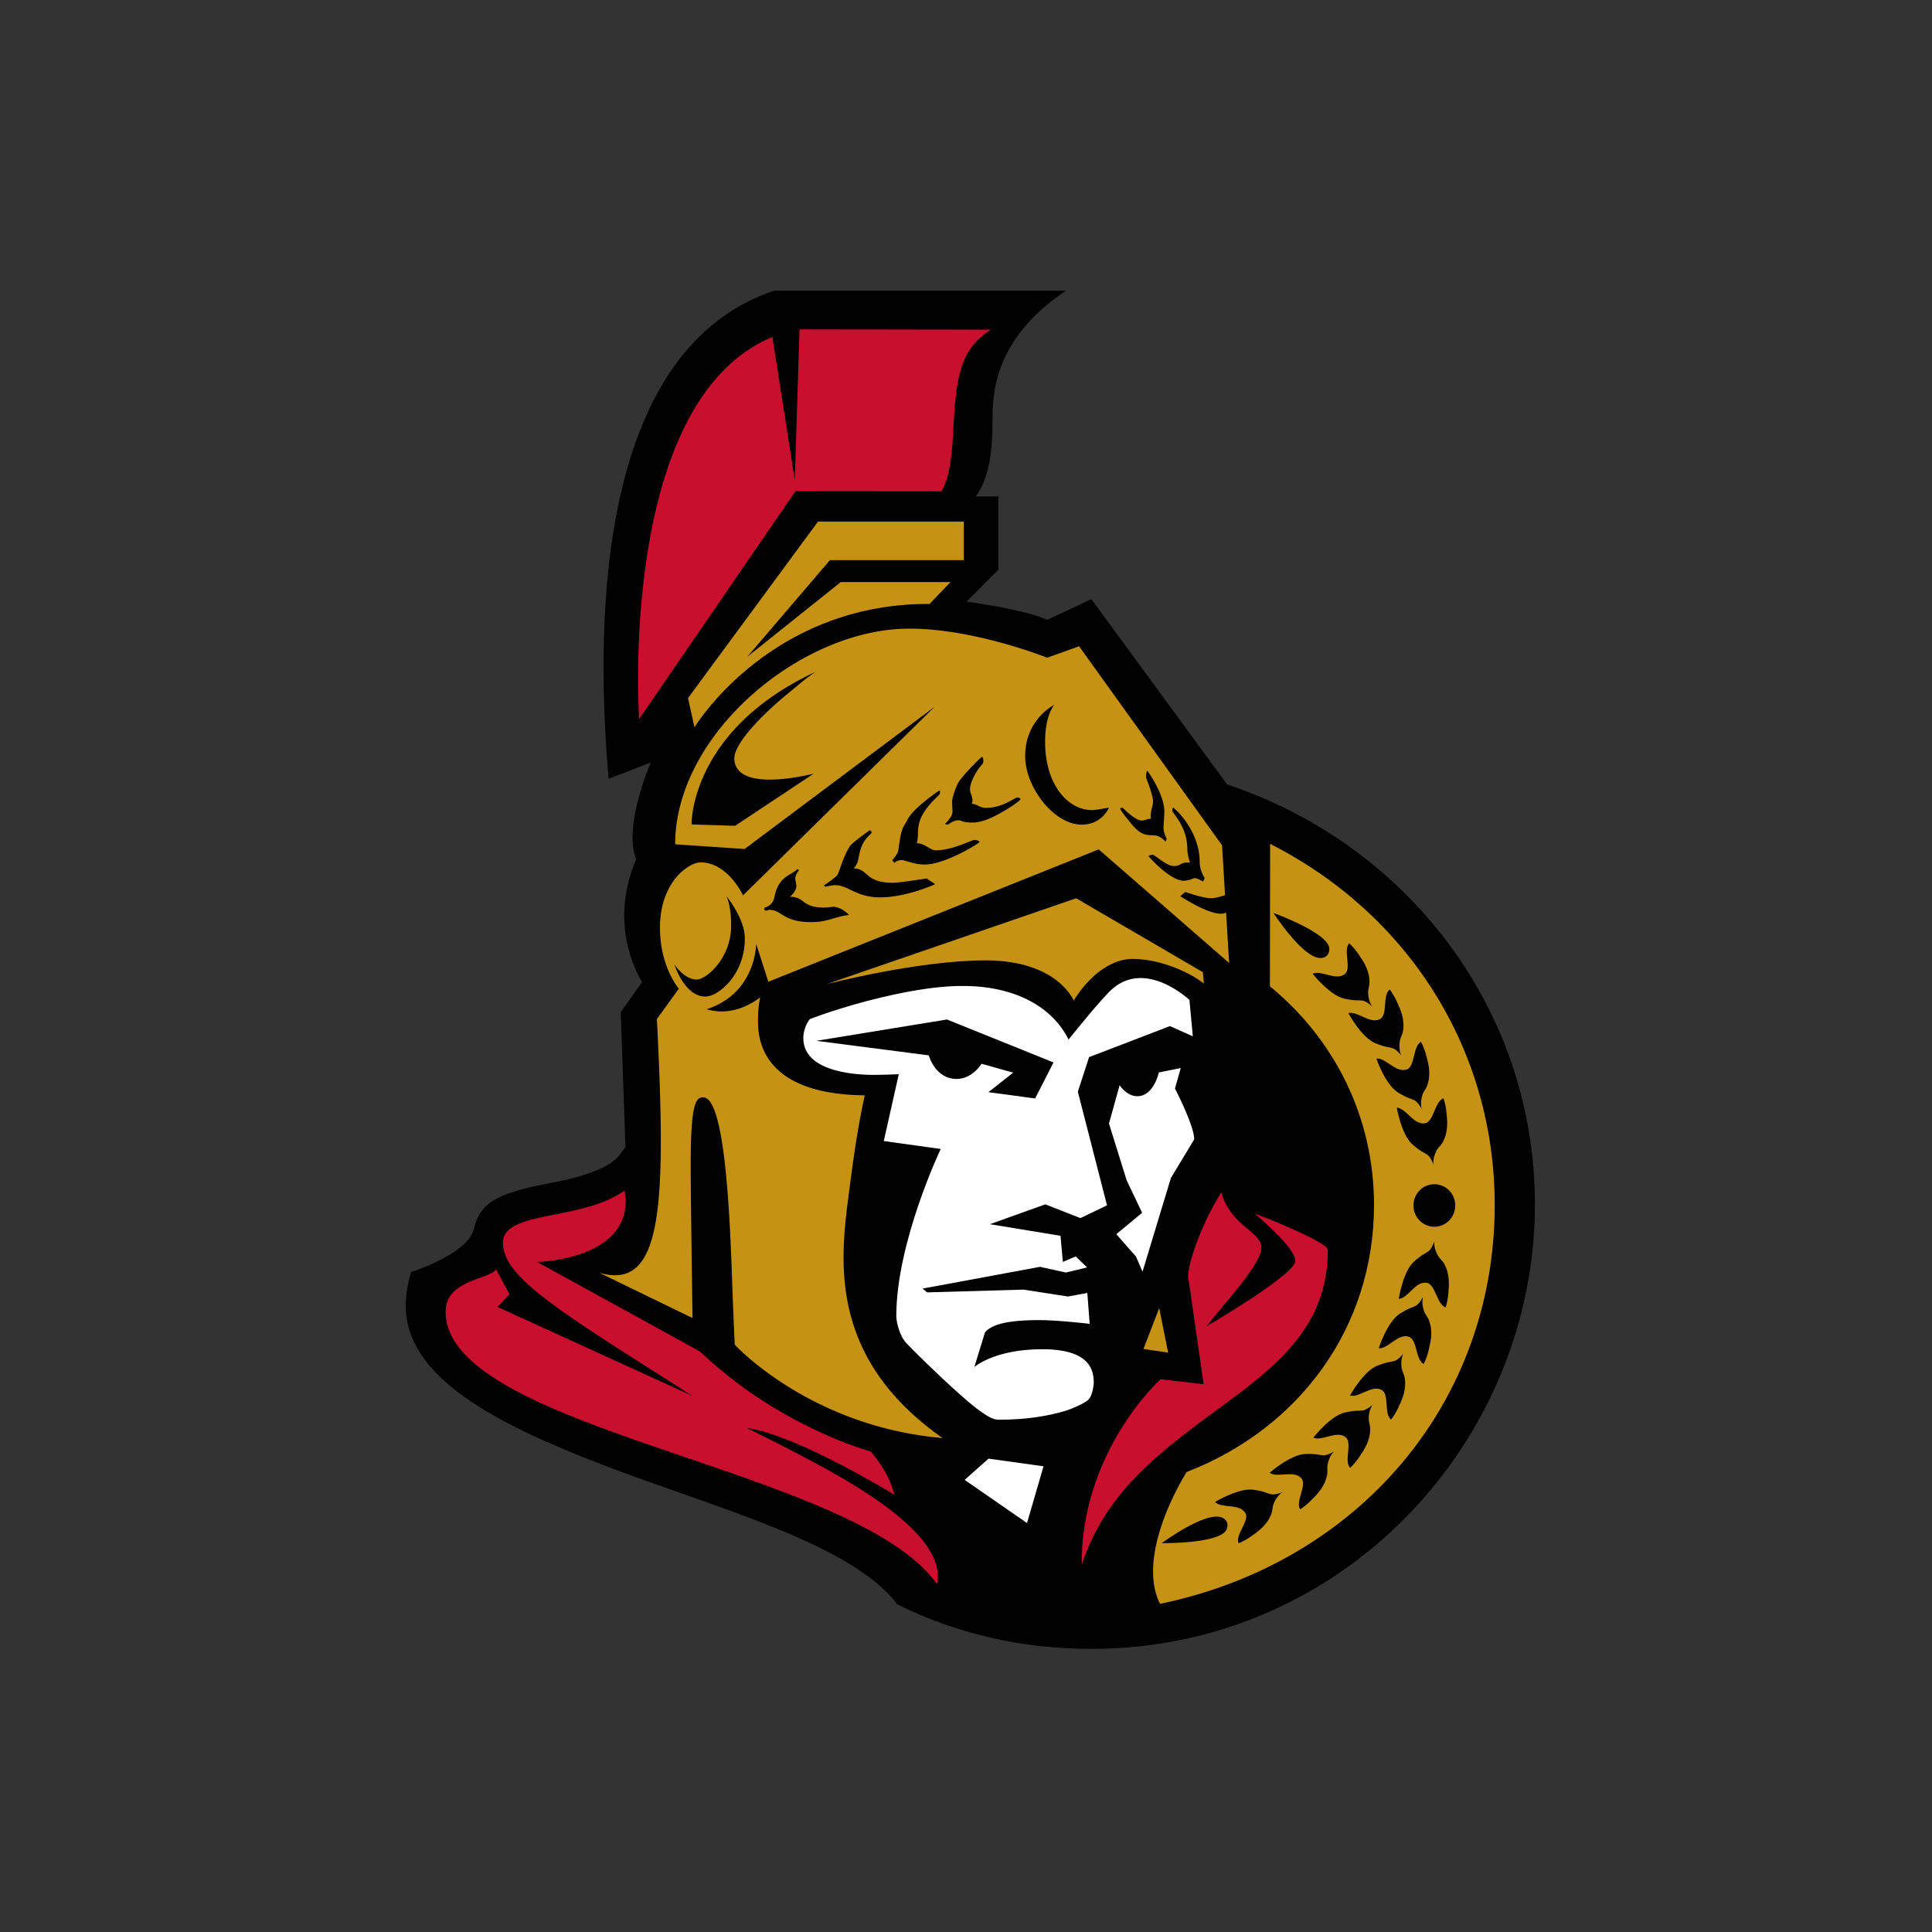 <svg xmlns="http://www.w3.org/2000/svg" width="512" height="512" viewBox="0 0 512 512"><rect x="0" y="0" width="512" height="512" fill="#333333" stroke="none"/><g fill="none" fill-rule="evenodd"><path fill="#010101" d="M325.193 207.884l-35.967-49.1-11.742 5.485s-4.32-2.433-21.347-4.833l8.456-8.467v-19.41h-6.027c3.832-5.104 4.46-12.95 4.46-19.62 0-6.665-.14-21.942 19.51-34.91h-77.378c-45.465 15.26-47.9 83.32-43.863 129.355l11.2-4.33s-7.436 16.69-3.918 25.7c-5.192 12.17-3.463 23.767 1.567 32.552l-5.645 7.916 1.252 35.728s-.71.99-1.36 1.877c-1.515 2.065-5.29 5.267-18.866 7.76-15.023 2.76-18.445 5.843-19.962 12.136-1.523 6.315-15.22 10.942-16.6 11.37 0 0-1.43 4.15-1.43 8.94 0 19.102 24.086 31.356 52.104 42.135 29.598 11.388 65.794 20.677 78.12 36.968 15.138 7.58 32.51 11.833 51.507 11.833 66.924 0 117.506-55.243 117.506-117.758.003-52.057-34.1-95.54-81.58-111.326z"/><path fill="#C8102E" d="M169.377 190.55s-5.8-84.173 35.31-101.255l5.94 37.855 1.254-39.86 50.73.07c-5.548 3.508-7.423 7.793-8.5 12.57-2.284 10.086-.455 23.193-4.635 30.277l-38.672-.035-41.425 60.38zm-37.904 145.832l3.553 6.632-3.19 3.335 51.79 23.643c-35.154-22.36-50.344-31.388-50.344-40.625 0-8.7 20.712-5.627 32.26-13.855 3.067 18.368-23.202 18.923-23.202 18.923l43.202 23.75c20.974 20.034 45.222 26.49 45.222 26.49 5.225 6.044 6.27 11.46 6.27 11.46s-25.92-15.937-39.09-17.708c0 0 8.23 4.012 17.873 9.168 15.505 8.29 35.02 20.625 32.506 32.188-21.935-30.954-130.23-40.644-130.23-72.188 0-8.51 11.776-8.51 13.38-11.216zm155.175 78.402c6.096-18.676 19.396-29.12 36.024-41.283 15.216-11.13 29.232-21.61 29.232-42.36-.627-2.19-17.403-8.906-19.284-9.426 0 0 10.66 8.802 10.66 12.448 0 3.646-23.568 17.343-23.568 17.343s2.347-2.95 5.33-6.51c4.12-4.92 9.25-11.212 9.25-14.324 0-4.323-8.1-5.68-10.626-14.67 0 0-2.198 3.363-4.336 8.02-2.258 4.914-4.46 11.208-4.46 14.237l4.11 28.576-11.39-1.32c-1.036.843-21.103 19.72-20.942 49.272z"/><path fill="#C69214" d="M303.022 357.493l4.18-10.833 2.37 11.805zM218.99 260.83l66.196-22.78 33.583 19.585.28 3.053s-1.264-1.093-3.44-2.282c-3.504-1.912-9.31-4.28-15.584-4.28-3.797.017-7.547 2.133-10.278 4.654-3.26 3.007-5.21 6.39-5.21 6.39s-4.233-10.66-23.36-10.66c-17.977 0-42.19 6.32-42.19 6.32z"/><path fill="#C69214" d="M200.386 250.134l3.24 10.034 87.55-35.07 34.562 30.105-.805-13.346a3.85 3.85 0 0 1-1.425.29c-3.692 0-10.73-4.653-10.73-4.653l1.323-1.11s4.81 1.666 6.76 1.666c1.03 0 2.57-.426 3.794-.827l-.796-13.2-37.887-52.753-8.45 3.032s-19.197-7.708-36.546-7.708c-28.766 0-62.05 27.986-62.05 57.152l18.395 1.25 50.38-37.708-50.798 50s-3.97-8.75-11.288-8.75c-3.162.078-10.713 5.228-10.713 17.29 0 10.486 5 16.18 5 16.18l-5.818 8.056c2.456 49.152 1.715 72.24-15.293 67.22l24.735 12.013s-.487-31.666-.487-40.555c0-16.273 1.335-17.977 3.345-17.916 5.46 0 6.934 28.465 7.57 46.745.367 10.59.757 18.777.757 18.777s19.825 21.702 55.082 24.756c-30.573-21.484-27.09-47.495-24.807-65.067 1.05-8.08 2.167-16.51 4.18-25.764-28.08-.277-28.29-15.83-28.29-19.86 0-4.03.6-6.094.6-6.094-1.227.85-6.94 5.296-14.22 3.144 13.166-4.27 13.133-17.326 13.133-17.326zm15.223-45.087l-20.8 13.802-11.548-.366c0-2.676 1.307-25.678 32.818-40.417-2.618 1.747-4.887 3.796-7.21 5.677-5.7 4.614-14.267 12.915-14.267 17.238 0 5.315 6.95 7.295 21.006 4.064zm95.27 8.994c.26 0 7.053 5.905 7.053 14.43 0 2.29 1.324 4.236 1.324 4.236l-.418.903s-1.604-.904-2.16-.904c-.558 0-1.325.695-3.137.695s-5.365-2.22-9.198-6.526c0 0 .487-.348 1.116-.348.627 0 3.624 2.987 5.646 2.987s1.463-1.112 4.25-.903c0 0-.697-2.085-.697-3.543 0-6.085-3.973-9.55-3.973-10.208 0-.7.19-.82.19-.82zm-13.433.014c.204 0 3.275 3.39 5.07 3.39 1.022 0 1.443-.47 2.508-.47 0 0-.096-.4-.078-.91.1-1.66.582-2.36.626-3.62.057-1.582-1.736-6.052-1.785-6.198-.2-.594.074-2.18.313-1.91.907 1.084 4.46 6.738 4.46 10.556 0 1.81-.155 2.725-.21 4.272-.055 1.547.828 3.098.828 3.098l-.3.807s-1.24-1.72-3.332-1.72c-2.26 0-3.16-.47-4.468-1.667-1.307-1.197-4.234-5.092-4.224-5.31 0-.15.14-.32.592-.32zm-18.03-27.287s-2.454 2.604-2.454 9.844c0 11.127 5.885 18.074 12.49 18.074.99 0 4.44-.677 4.44-.677s-1.776 4.532-7.263 4.532c-7.21 0-14.945-9.793-14.945-18.178 0-9.79 7.734-13.594 7.734-13.594zm-27 28.42c0-1.34-.088-1.61-.088-2.76 0-1.15.954-3.67 1.53-4.827.748-1.494 5.22-6.202 6.378-7.015.303-.2.505 1.268.233 1.753-.066.12-.85.915-1.592 2.084-.916 1.438-1.817 3.394-1.817 4.765 0 1.094.615 1.524.667 2.97 0 .44-.245.857-.245.857 1.42 0 2.034 1.077 3.798 1.077 4.546 0 7.507-2.74 8.36-2.74.245 0 .802.13.802.486 0 .19-2.09 1.797-4.878 3.385-2.396 1.368-5.32 2.76-7.734 2.76-3.083 0-2.77-.59-3.937-.59-1.168 0-2.683 1.147-2.683 1.147l-.828-.143c.004 0 2.032-1.866 2.032-3.206zM237.94 225.83c.204-.46.424-3.303.942-5.278.41-1.567 1.06-2.212 1.637-3.368 1.44-2.883 7.034-6.744 8.31-7.64.305-.2.393.505.123.99-.187.335-3.083 2.63-4.704 5.817-.737 1.45-.994 3.127-.994 4.808 0 1.285-.28 2.31-.28 2.31 2.078 0 3.593 1.874 4.983 1.874 4.545 0 9.494-2.767 10.346-2.767.244 0 1.26.204 1.26.56 0 .355-9.204 5.975-14.43 5.975-3.082 0-5.07-1.18-6.235-1.18s-1.915.73-1.915.73l-.522-.696c-.002.002 1.114-1.307 1.478-2.134zm-16.008 6.016c.496-.755 1.69-5.374 3.413-7.734.698-.955 4.752-3.807 5.017-3.993.296-.21.836.33.49.76-.35.435-1.448 1.164-2.32 2.987-.87 1.823-.957 3.89-1.323 4.74a7.21 7.21 0 0 1-.94 1.545c3.902 0 2.765 3.802 10.453 3.802 1.463 0 8.832-1.145 8.832-1.145l2.3 1.51s-7.58 3.49-14.634 3.49c-6.374 0-8.465-3.28-12.02-3.23-.47 0-2.51.416-2.51.416l-.31-.364s3.057-2.03 3.553-2.786zm-18.9 8.533s1.768-.466 2.195-2.638c1.08-5.504 4.214-5.66 5.94-7.275.374-.322.63.167.417.39-.496.52-.836 1.537-.836 1.9 0 .366.29 1.486.29 2.033 0 1.51-1.7 2.865-1.7 2.865 4.01 0 3.095 2.865 8.99 2.865 1.41 0 1.88-.21 2.56-.21.68 0 2.352.365 4.128 2.162-4.128.52-5.565 1.9-10.085 1.9-7.472 0-7.68-3.254-11.08-3.254-.34 0-.396.215-.723.215-.33 0-.583-.117-.583-.475-.002-.36.487-.478.487-.478zm-16.096 23.714c-5.61 0-8.223-8.543-8.223-8.543s2.544 4.04 5.945 4.04c2.443 0 9.107-5.545 9.107-14.32 0-5.45-1.255-7.776-1.255-7.776s4.878 5.908 4.878 11.146c0 9.797-7.062 15.452-10.452 15.452z"/><path fill="#C69214" d="M182.338 184.995l1.708 7.743c3.31-5.313 23.517-32.882 62.293-32.69l5.554-5.79-29.074-.007-24.787 19.81 21.906-25.616 35.49-.004v-10.214h-38.645l-34.448 46.77zm154.258 38.642l-.052 37.746c17.088 14.017 27.587 34.592 27.587 57.96 0 32.352-19.702 59.183-49.673 70.76-6.4 10.587-11.853 25.29-7.045 34.936 52.47-10.878 88.703-53.105 88.703-105.673 0-41.947-23.56-77.505-59.517-95.73zm45.948 67.436s.55 1.43.774 3.596c.25 2.41.565 5.204-1.025 8.12-.366.67-1.137 1.297-1.537 2.028-1.215 2.226-.86 3.892-.86 3.892s-.66-2.008-1.604-2.677c-.943-.668-1.402-.583-3.827-2.607-3.07-2.563-4.302-9.888-4.302-9.888 2.52.178 4.402 4.578 7.4 4.157 2.446-.345 2.608-5.82 4.98-6.624zm-5.97-14.966s.777 1.326 1.346 3.425c.635 2.343 1.397 5.05.297 8.182-.253.722-.914 1.462-1.19 2.25-.84 2.39-.22 3.977-.22 3.977s-.975-1.874-2.014-2.384c-1.04-.508-1.48-.35-4.197-1.958-3.442-2.038-5.84-9.072-5.84-9.072 2.515-.226 5.084 3.815 7.972 2.918 2.357-.732 1.635-6.16 3.846-7.336zM337.48 241.94s14.807 5.346 14.807 9.514c0 1.597-.977 2.43-2.37 2.43-4.738 0-12.437-11.945-12.437-11.945zm10.373 16.102c2.3-1.042 6.062 1.928 8.49.13 1.987-1.466-.495-6.355 1.203-8.19 0 0 1.172.996 2.405 2.79 1.376 2.002 2.99 4.306 2.99 7.625 0 .764-.376 1.68-.376 2.512 0 2.534 1.11 3.827 1.11 3.827s-1.54-1.45-2.69-1.588c-1.15-.14-1.512.155-4.613-.47-3.923-.79-8.516-6.64-8.516-6.64zm9.48 10.45c2.446-.628 5.637 2.946 8.342 1.595 2.207-1.103.614-6.343 2.605-7.858 0 0 .983 1.18 1.883 3.16 1.007 2.21 2.2 4.757 1.622 8.027-.133.752-.664 1.59-.808 2.41-.44 2.497.427 3.962.427 3.962s-1.266-1.693-2.374-2.03c-1.11-.334-1.515-.105-4.462-1.257-3.727-1.457-7.235-8.01-7.235-8.01zm-32.236 136.75c-1.473 3.9-17.22 3.713-17.22 3.713s11.425-8.48 15.86-6.82c1.305.49 1.923 1.61 1.36 3.107zm12.387-6.602c-.294.78-.263 1.77-.534 2.485-1.172 3.11-3.497 4.697-5.493 6.088-1.787 1.248-3.235 1.77-3.235 1.77-.94-2.315 3.106-6.018 1.767-8.088-1.64-2.534-6.213-1.076-7.998-2.857 0 0 6.366-3.864 10.318-3.228 3.125.503 3.357.906 4.484 1.18 1.125.272 3.08-.544 3.08-.544s-1.496.822-2.39 3.194zm14.33-10.473c-.152.82.055 1.787-.083 2.54-.6 3.265-2.605 5.24-4.32 6.96-1.537 1.545-2.87 2.316-2.87 2.316-1.34-2.113 1.985-6.473.298-8.273-2.065-2.204-6.3.04-8.375-1.397 0 0 5.576-4.93 9.58-5.002 3.162-.054 3.465.3 4.62.37 1.158.07 2.935-1.08 2.935-1.08s-1.326 1.075-1.783 3.568zm11.303-9.632c.023 3.32-1.578 5.633-2.94 7.646-1.22 1.806-2.386 2.808-2.386 2.808-1.71-1.824.738-6.727-1.255-8.18-2.44-1.782-6.183 1.212-8.49.186 0 0 4.555-5.88 8.473-6.697 3.097-.647 3.46-.352 4.61-.5 1.15-.147 2.68-1.607 2.68-1.607s-1.1 1.302-1.085 3.836c.005.83.39 1.745.395 2.51zm7.44-5.478c-.92 1.973-1.91 3.147-1.91 3.147-1.98-1.533-.338-6.76-2.536-7.882-2.692-1.374-5.914 2.17-8.353 1.518 0 0 3.567-6.52 7.308-7.944 2.956-1.123 3.36-.893 4.473-1.218 1.11-.324 2.392-2.007 2.392-2.007s-.883 1.46-.466 3.96c.138.823.663 1.665.788 2.418.548 3.274-.667 5.81-1.694 8.01zm8-15.045c-.52 2.113-1.266 3.455-1.266 3.455-2.236-1.124-1.633-6.568-4.007-7.25-2.908-.832-5.388 3.264-7.907 3.092 0 0 2.242-7.086 5.64-9.2 2.683-1.67 3.126-1.52 4.154-2.05 1.026-.533 1.96-2.43 1.96-2.43s-.586 1.6.308 3.973c.292.78.97 1.504 1.24 2.22 1.167 3.11.463 5.833-.12 8.188zm5.262-15.155c-.184 2.168-.71 3.61-.71 3.61-2.387-.76-2.652-6.23-5.104-6.528-3.004-.368-4.804 4.066-7.32 4.292 0 0 1.095-7.348 4.115-9.97 2.39-2.067 2.848-1.99 3.78-2.676.93-.688 1.552-2.706 1.552-2.706s-.324 1.67.932 3.876c.414.724 1.196 1.334 1.575 1.998 1.645 2.886 1.38 5.684 1.18 8.103zm-3.7-17.76c-3.06 0-5.54-2.522-5.54-5.637 0-3.113 2.48-5.636 5.54-5.636s5.54 2.523 5.54 5.636-2.48 5.638-5.54 5.638z"/><path fill="#FFF" d="M310.043 271.922l6.062 2.707-.888-9.636s-11.296-10.715-20.328-3.02c-2.877 2.446-11.708 13.524-11.708 13.524-4.214-8.525-13.78-13.898-26.913-14.204-6.278-.145-13.744.92-22.578 3.005-10.91 2.57-19.057 5.763-19.057 5.763s-1.742 1.978-1.742 5.07c0 9.65 16.13 9.72 18.71 9.72 2.576 0 6.583-.174 6.583-.174l-3.972 17.71 15.086 2.1s-11.774 24.67-11.774 44.32c0 1.4.84 5.3 2.752 7.223 1.6 1.72 8.33 8.365 13.797 13.228 1.603 1.427 3.26 2.858 4.652 3.934 1.06.82 1.968 1.4 2.56 1.797 1.248.833 2.46 1.25 3.414 1.25 8.238 0 13.693-1.22 17.42-2.29 1.855-.535 5.47-2.114 6.37-3.075 1.033-1.108 1.367-3.898 1.367-4.357 0-3.335-.906-8.96-13.658-8.96-12.75 0-17.996 4.723-17.996 4.723l2.823-9.165s.7-1.15 3.24-2.032c2.152-.746 5.622-1.25 11.184-1.25 4.81 0 13.327.99 13.327.99l-.627-8.177-5.123.938-11.81-1.823-25.54.73-1.184-1.005 31.113-5.764 6.847 1.51 5.644-1.354-3.03-2.916-3.398 1.458-.628-6.927-18.71-3.07 14.686-5.26 9.3 3.646 7.055-3.387-7.736-30.103 2.978-9.167 21.425-8.228zm-35.73 19.183l-12.366-1.667 6.55-5.174-8.376-2.357s-2.375 4.024-6.635 4.024c-5.67 0-7.356-6.25-7.356-6.25l-29.788-3.852 34.623-5.652 28.228 11.38-4.876 9.55z"/><path fill="#FFF" d="M302.78 337.025l-1.726-4.012-5.225-5.937 6.844-5.677-4.102-8.62-4.68-15.028 2.823-10.156s1.83 2.917 4.704 2.917c4.337 0 5.696-6.302 5.696-6.302l5.8-1.163-1.533 5.417s5.105 9.843 5.105 13.472l-6.185 10.242-7.526 24.845zm-30.612 66.6l4.376-15.04-14.58-2.03-6.323 5.625z"/></g></svg>
